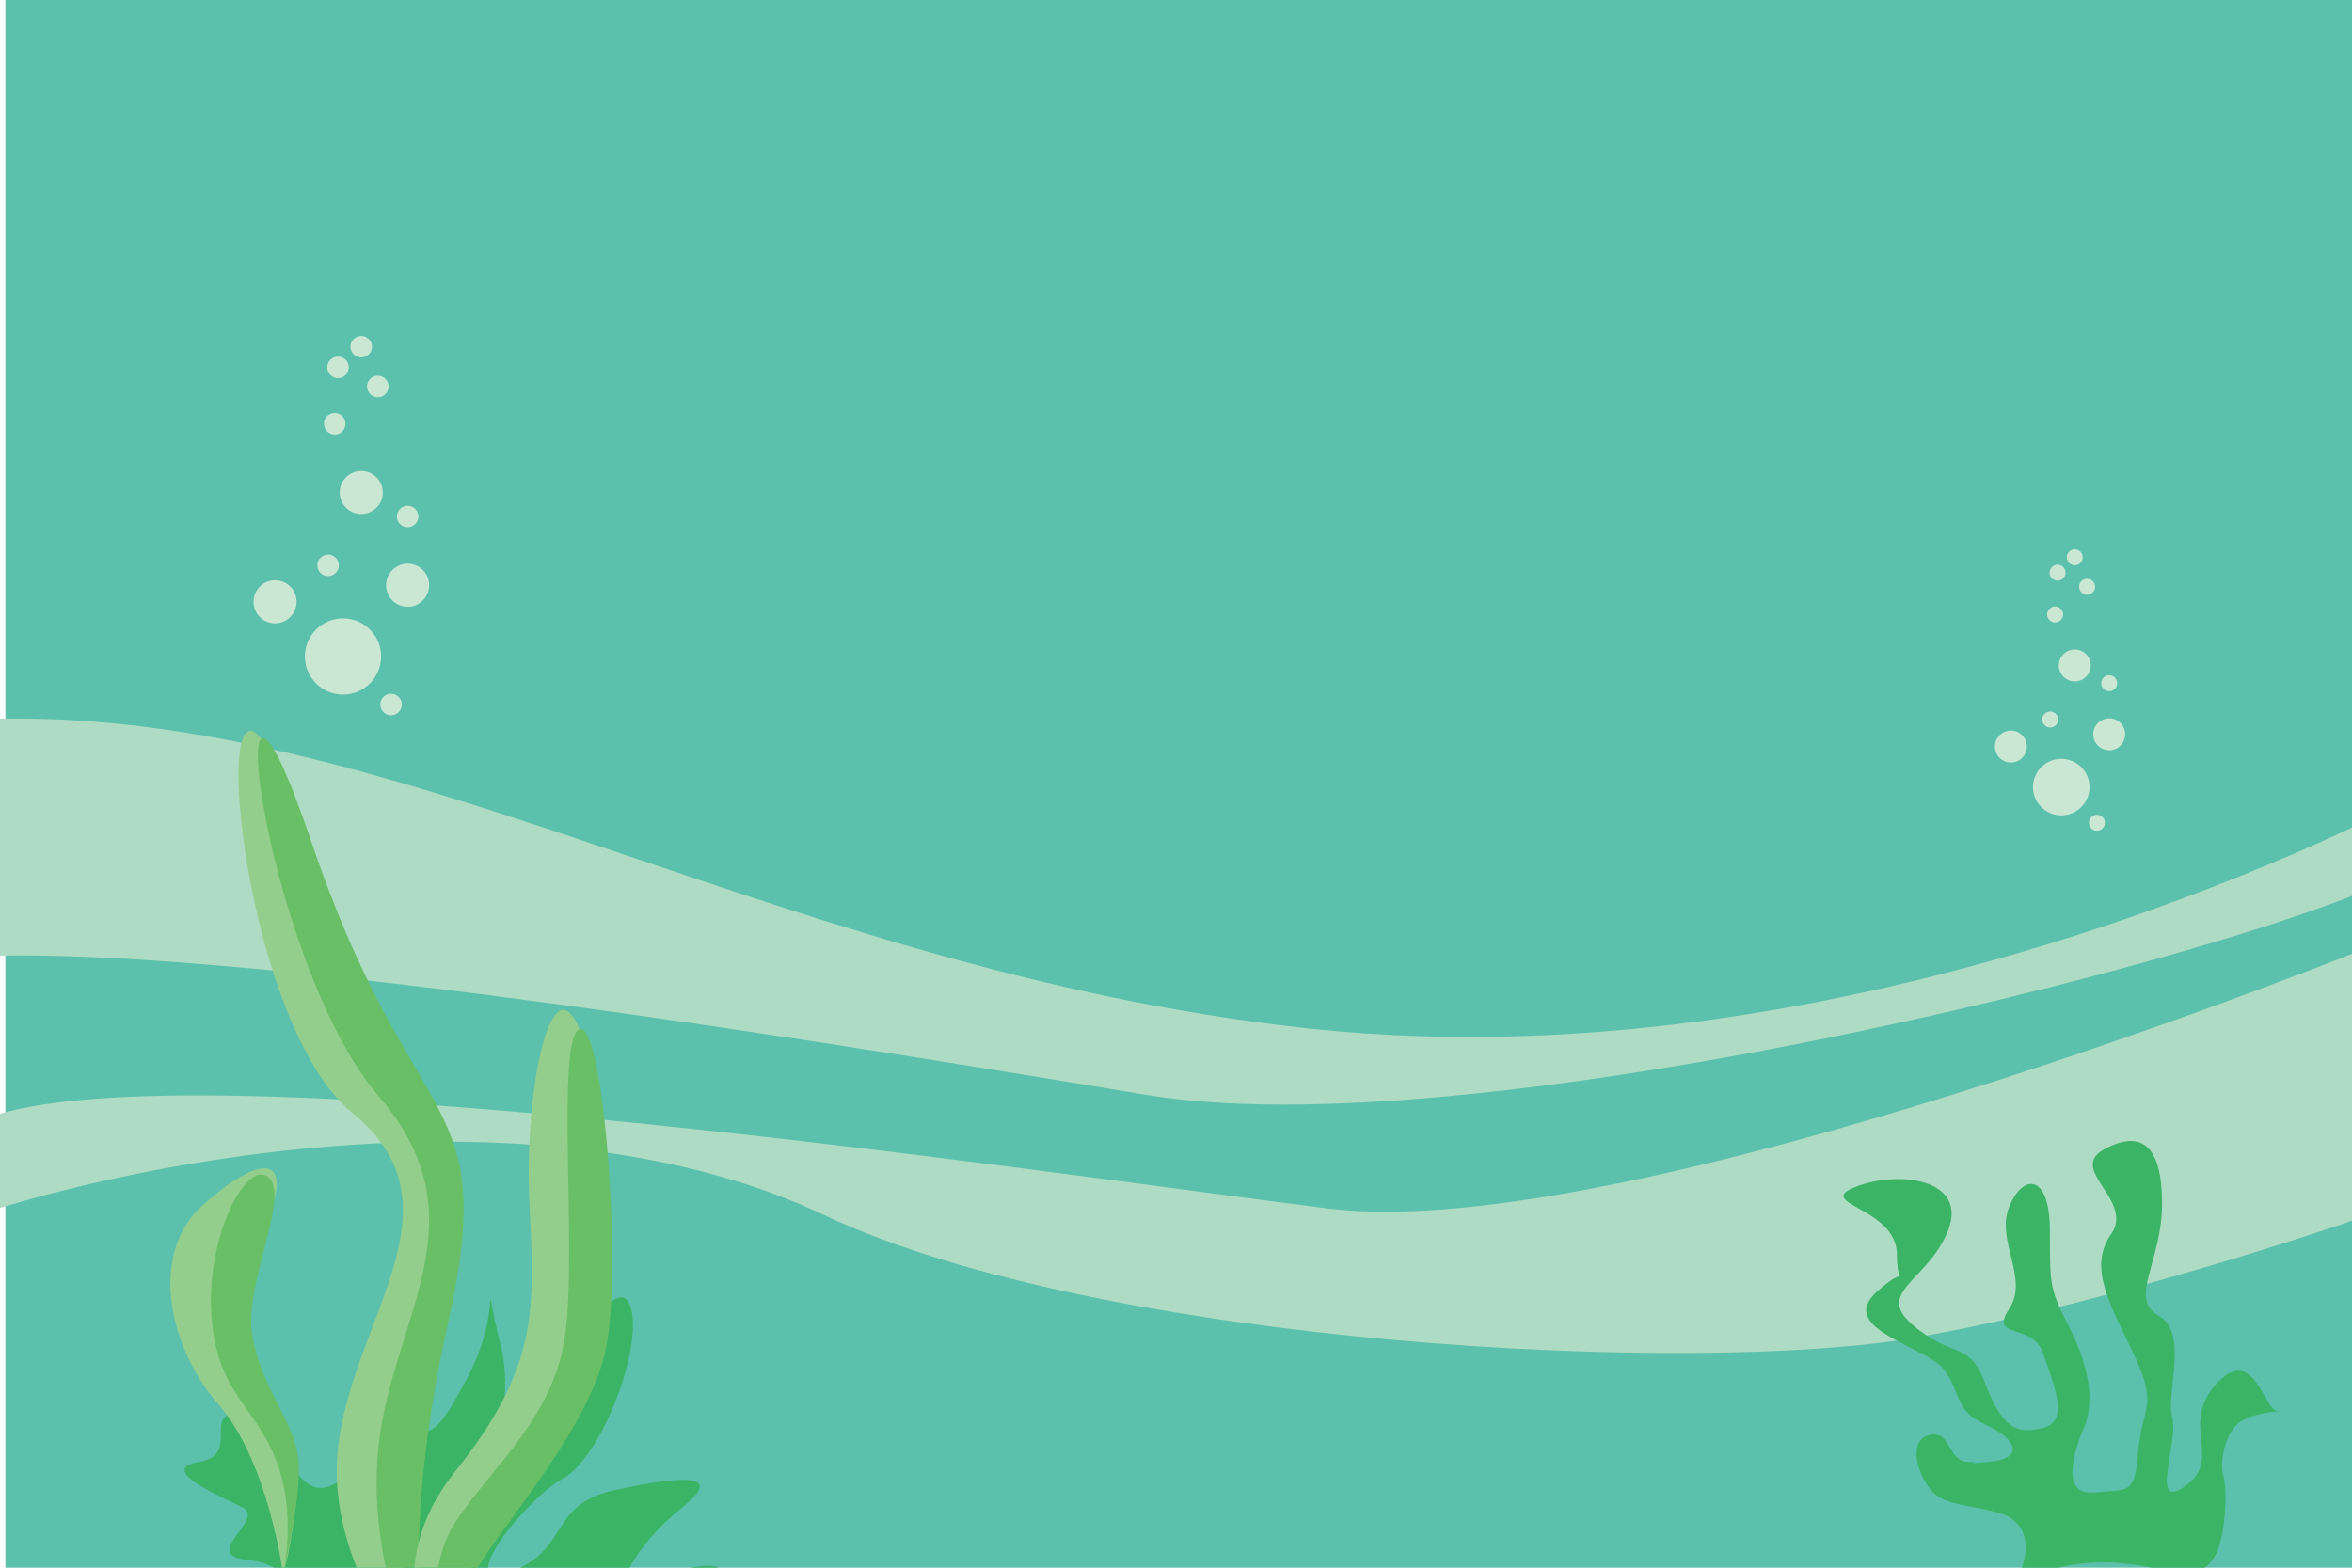 <?xml version="1.0" encoding="utf-8"?>
<!-- Generator: Adobe Illustrator 15.0.2, SVG Export Plug-In . SVG Version: 6.00 Build 0)  -->
<!DOCTYPE svg PUBLIC "-//W3C//DTD SVG 1.1//EN" "http://www.w3.org/Graphics/SVG/1.1/DTD/svg11.dtd">
<svg version="1.1" id="bg" xmlns="http://www.w3.org/2000/svg" xmlns:xlink="http://www.w3.org/1999/xlink" x="0px" y="0px"
	 width="1440px" height="960px" viewBox="0 0 1440 960" enable-background="new 0 0 1440 960" xml:space="preserve">
<rect x="3.301" y="-2.783" fill="#5BC0AC" width="1452.333" height="962.783"/>
<path fill="#AEDBC3" d="M-67.275,593.345c97.137-32.801,548.542,40.522,769.48,77.185
	c220.937,36.659,755.195-108.057,780.904-144.717c25.711-36.663-7.618-36.663-7.618-36.663s-325.695,177.519-672.34,140.859
	C456.505,593.345,208.897,408.108-61.561,444.771C-332.02,481.43-67.275,593.345-67.275,593.345z"/>
<path fill="#AEDBC3" d="M-52.036,757.358c129.515-50.17,384.737-94.548,556.156-13.507
	c171.419,81.042,537.111,98.408,668.532,75.253c131.421-23.154,278.081-75.253,278.081-75.253V579.839
	c0,0-453.31,183.31-638.06,160.154c-184.749-23.154-733.291-106.132-832.333-50.17C-118.701,745.782-52.036,757.358-52.036,757.358z
	"/>
<g>
	<path fill="#3BB465" d="M439.684,959.613c0,0-38.06,20.489-54.163,32.202c-16.099,11.71-39.517-7.321-58.545,5.852
		c-19.032,13.175-24.89,24.886-24.89,24.886l-45.372-7.319c0,0-13.178-54.158,19.023-84.897
		c32.206-30.739,57.092-33.664,68.803-76.114c11.707-42.451,38.055-77.581,42.446-49.771s-20.49,89.287-42.446,101
		c-21.957,11.711-68.803,70.26-32.206,57.087c36.597-13.175,23.423-40.985,62.945-49.767c39.521-8.783,70.261-11.712,42.446,10.244
		c-27.814,21.956-49.767,58.55-20.489,45.376C426.51,955.217,439.684,959.613,439.684,959.613"/>
	<path fill="#3BB465" d="M281.597,964c0-10.245,38.06-89.293,24.886-140.521c-13.174-51.229,2.924-23.419-20.495,20.493
		c-23.418,43.914-23.423,35.131-52.695,21.957s-5.857,33.668-30.739,43.914c-24.881,10.243-27.811-40.985-54.158-43.914
		c-26.348-2.93,0,24.885-26.348,29.276c-26.348,4.392,11.711,20.49,26.348,27.811s-26.348,29.272,2.929,32.201
		c29.272,2.93,23.415,21.957,33.664,26.349s0-13.174,21.957-13.174c21.956,0,4.391,52.696,39.521,48.305
		c35.131-4.392,24.881,17.568,30.739,10.248C283.063,1019.625,281.597,964,281.597,964z"/>
	<path fill="#94CE8D" d="M265.498,1032.803c0,0-67.336-67.336-58.554-146.379c8.782-79.045,79.043-147.848,8.782-204.93
		c-77.251-62.77-93.68-357.158-32.201-175.647c61.478,181.505,105.396,158.082,73.189,301.532
		C224.51,950.83,265.498,1032.803,265.498,1032.803z"/>
	<path fill="#69BF66" d="M262.569,1032.798c0,0-39.521-68.798-30.739-147.841c8.782-79.044,64.887-138.231,0-213.707
		c-71.724-83.436-102.462-336.674-40.984-155.164c61.479,181.512,115.64,150.772,83.435,294.218
		C242.074,953.76,262.569,1032.798,262.569,1032.798z"/>
	<path fill="#94CE8D" d="M271.351,1029.869c0,0-45.375-62.939,7.321-128.81c52.696-65.87,48.304-101,45.375-166.87
		c-2.929-65.869,13.174-146.379,30.739-103.929c17.565,42.451,29.277,194.685-13.174,244.451
		C299.162,924.478,264.031,1000.592,271.351,1029.869z"/>
	<path fill="#69BF66" d="M271.351,1029.869c0,0-14.641-61.475,5.854-95.142c20.494-33.668,61.478-64.407,68.799-117.104
		c7.32-52.695-5.854-181.51,8.782-187.363c14.636-5.854,26.348,147.843,16.103,196.146
		c-10.249,48.305-62.945,106.858-79.043,134.668C275.743,988.886,271.351,1029.869,271.351,1029.869z"/>
	<path fill="#94CE8D" d="M173.28,964c0,0-8.782-68.795-39.521-103.924c-30.739-35.131-42.455-92.219-10.249-121.495
		c32.206-29.277,61.479-38.059,36.597,17.564c-24.885,55.625-17.569,86.364,7.316,117.104S173.28,964,173.28,964z"/>
	<path fill="#69BF66" d="M173.28,964c0,0,8.783-36.598-4.391-70.262c-13.174-33.662-36.597-40.983-39.521-89.287
		c-2.929-48.306,21.956-95.147,35.13-83.435c13.174,11.71-14.641,64.406-10.249,95.146s23.423,51.229,27.814,73.185
		C186.454,911.305,173.28,964,173.28,964z"/>
</g>
<path fill="#3BB465" d="M1223.821,982.613c20.81-22.891,22.89-49.943,0-56.185c-22.89-6.243-35.376-4.162-43.7-16.647
	c-8.323-12.485-10.404-29.132,2.082-31.213c12.484-2.08,10.403,16.646,22.891,16.646c12.484,0-10.406,2.081,12.484,0
	c22.89-2.08,16.646-14.565-2.081-22.89c-18.729-8.322-14.565-18.728-24.971-33.294c-10.405-14.567-66.589-24.971-41.619-47.86
	c24.972-22.891,12.486,6.243,12.486-22.891c0-29.131-52.021-31.212-24.971-41.617c27.052-10.403,68.671-4.162,56.184,27.052
	c-12.485,31.213-45.778,37.456-20.809,58.264c24.97,20.81,33.296,8.325,43.699,35.376c10.405,27.052,18.728,31.214,35.374,27.052
	c16.648-4.161,6.244-27.052,0-45.781c-6.24-18.728-33.293-8.321-20.807-27.05c12.484-18.729-8.324-41.617,0-62.426
	c8.323-20.809,24.97-20.809,24.97,14.565c0,35.375,0,35.375,12.485,60.346s14.565,45.78,8.322,60.346
	c-6.24,14.565-14.564,41.618,6.243,39.536c20.81-2.08,24.971,2.082,27.052-24.971c2.081-27.05,12.486-27.05-2.081-58.265
	c-14.564-31.213-29.132-54.103-14.564-74.912c14.564-20.808-27.053-39.535-4.163-52.021c22.89-12.484,35.377-2.081,35.377,33.295
	c0,35.375-20.811,58.264-2.082,68.668s4.162,47.861,8.323,62.428c4.163,14.565-14.564,58.265,8.324,41.617
	c22.889-16.646-4.161-37.456,18.729-62.427c22.888-24.972,29.131,16.648,37.455,16.648c8.322,0-16.646,0-24.971,8.322
	c-8.324,8.324-10.403,24.971-8.324,31.214c2.081,6.242,2.081,27.051-2.079,41.617c-4.163,14.566-13.076,21.565-33.295,16.646
	C1248.792,943.075,1223.821,982.613,1223.821,982.613z"/>
<path fill="#CAE7D4" d="M233.336,401.998c0,12.888-10.447,23.336-23.336,23.336c-12.885,0-23.336-10.448-23.336-23.336
	s10.451-23.333,23.336-23.333C222.889,378.666,233.336,389.11,233.336,401.998z"/>
<circle fill="#CAE7D4" cx="249.569" cy="358.374" r="13.19"/>
<path fill="#CAE7D4" d="M181.594,368.518c0,7.282-5.906,13.191-13.191,13.191c-7.281,0-13.188-5.909-13.188-13.191
	c0-7.282,5.906-13.191,13.188-13.191C175.688,355.327,181.594,361.236,181.594,368.518z"/>
<path fill="#CAE7D4" d="M234.353,301.558c0,7.284-5.909,13.189-13.191,13.189s-13.19-5.906-13.19-13.189s5.908-13.189,13.19-13.189
	S234.353,294.274,234.353,301.558z"/>
<path fill="#CAE7D4" d="M207.465,346.196c0,3.644-2.951,6.599-6.593,6.599c-3.644,0-6.599-2.955-6.599-6.599
	c0-3.641,2.955-6.594,6.599-6.594C204.514,339.602,207.465,342.555,207.465,346.196z"/>
<circle fill="#CAE7D4" cx="249.568" cy="316.271" r="6.595"/>
<circle fill="#CAE7D4" cx="204.93" cy="259.455" r="6.596"/>
<circle fill="#CAE7D4" cx="231.306" cy="236.627" r="6.596"/>
<circle fill="#CAE7D4" cx="206.957" cy="224.961" r="6.596"/>
<circle fill="#CAE7D4" cx="221.161" cy="212.278" r="6.596"/>
<circle fill="#CAE7D4" cx="239.423" cy="431.421" r="6.595"/>
<g>
	<circle fill="#CAE7D4" cx="1262" cy="481.999" r="17.31"/>
	<circle fill="#CAE7D4" cx="1291.35" cy="449.641" r="9.783"/>
	<circle fill="#CAE7D4" cx="1231.146" cy="457.165" r="9.783"/>
	<path fill="#CAE7D4" d="M1280.062,407.497c0,5.403-4.383,9.783-9.785,9.783c-5.4,0-9.783-4.38-9.783-9.783s4.383-9.783,9.783-9.783
		C1275.68,397.714,1280.062,402.094,1280.062,407.497z"/>
	<circle fill="#CAE7D4" cx="1255.227" cy="440.609" r="4.892"/>
	<circle fill="#CAE7D4" cx="1291.349" cy="418.41" r="4.893"/>
	<circle fill="#CAE7D4" cx="1258.238" cy="376.268" r="4.893"/>
	<circle fill="#CAE7D4" cx="1277.803" cy="359.335" r="4.893"/>
	<circle fill="#CAE7D4" cx="1259.742" cy="350.682" r="4.892"/>
	<circle fill="#CAE7D4" cx="1270.278" cy="341.274" r="4.892"/>
	<circle fill="#CAE7D4" cx="1283.824" cy="503.824" r="4.892"/>
</g>
</svg>
